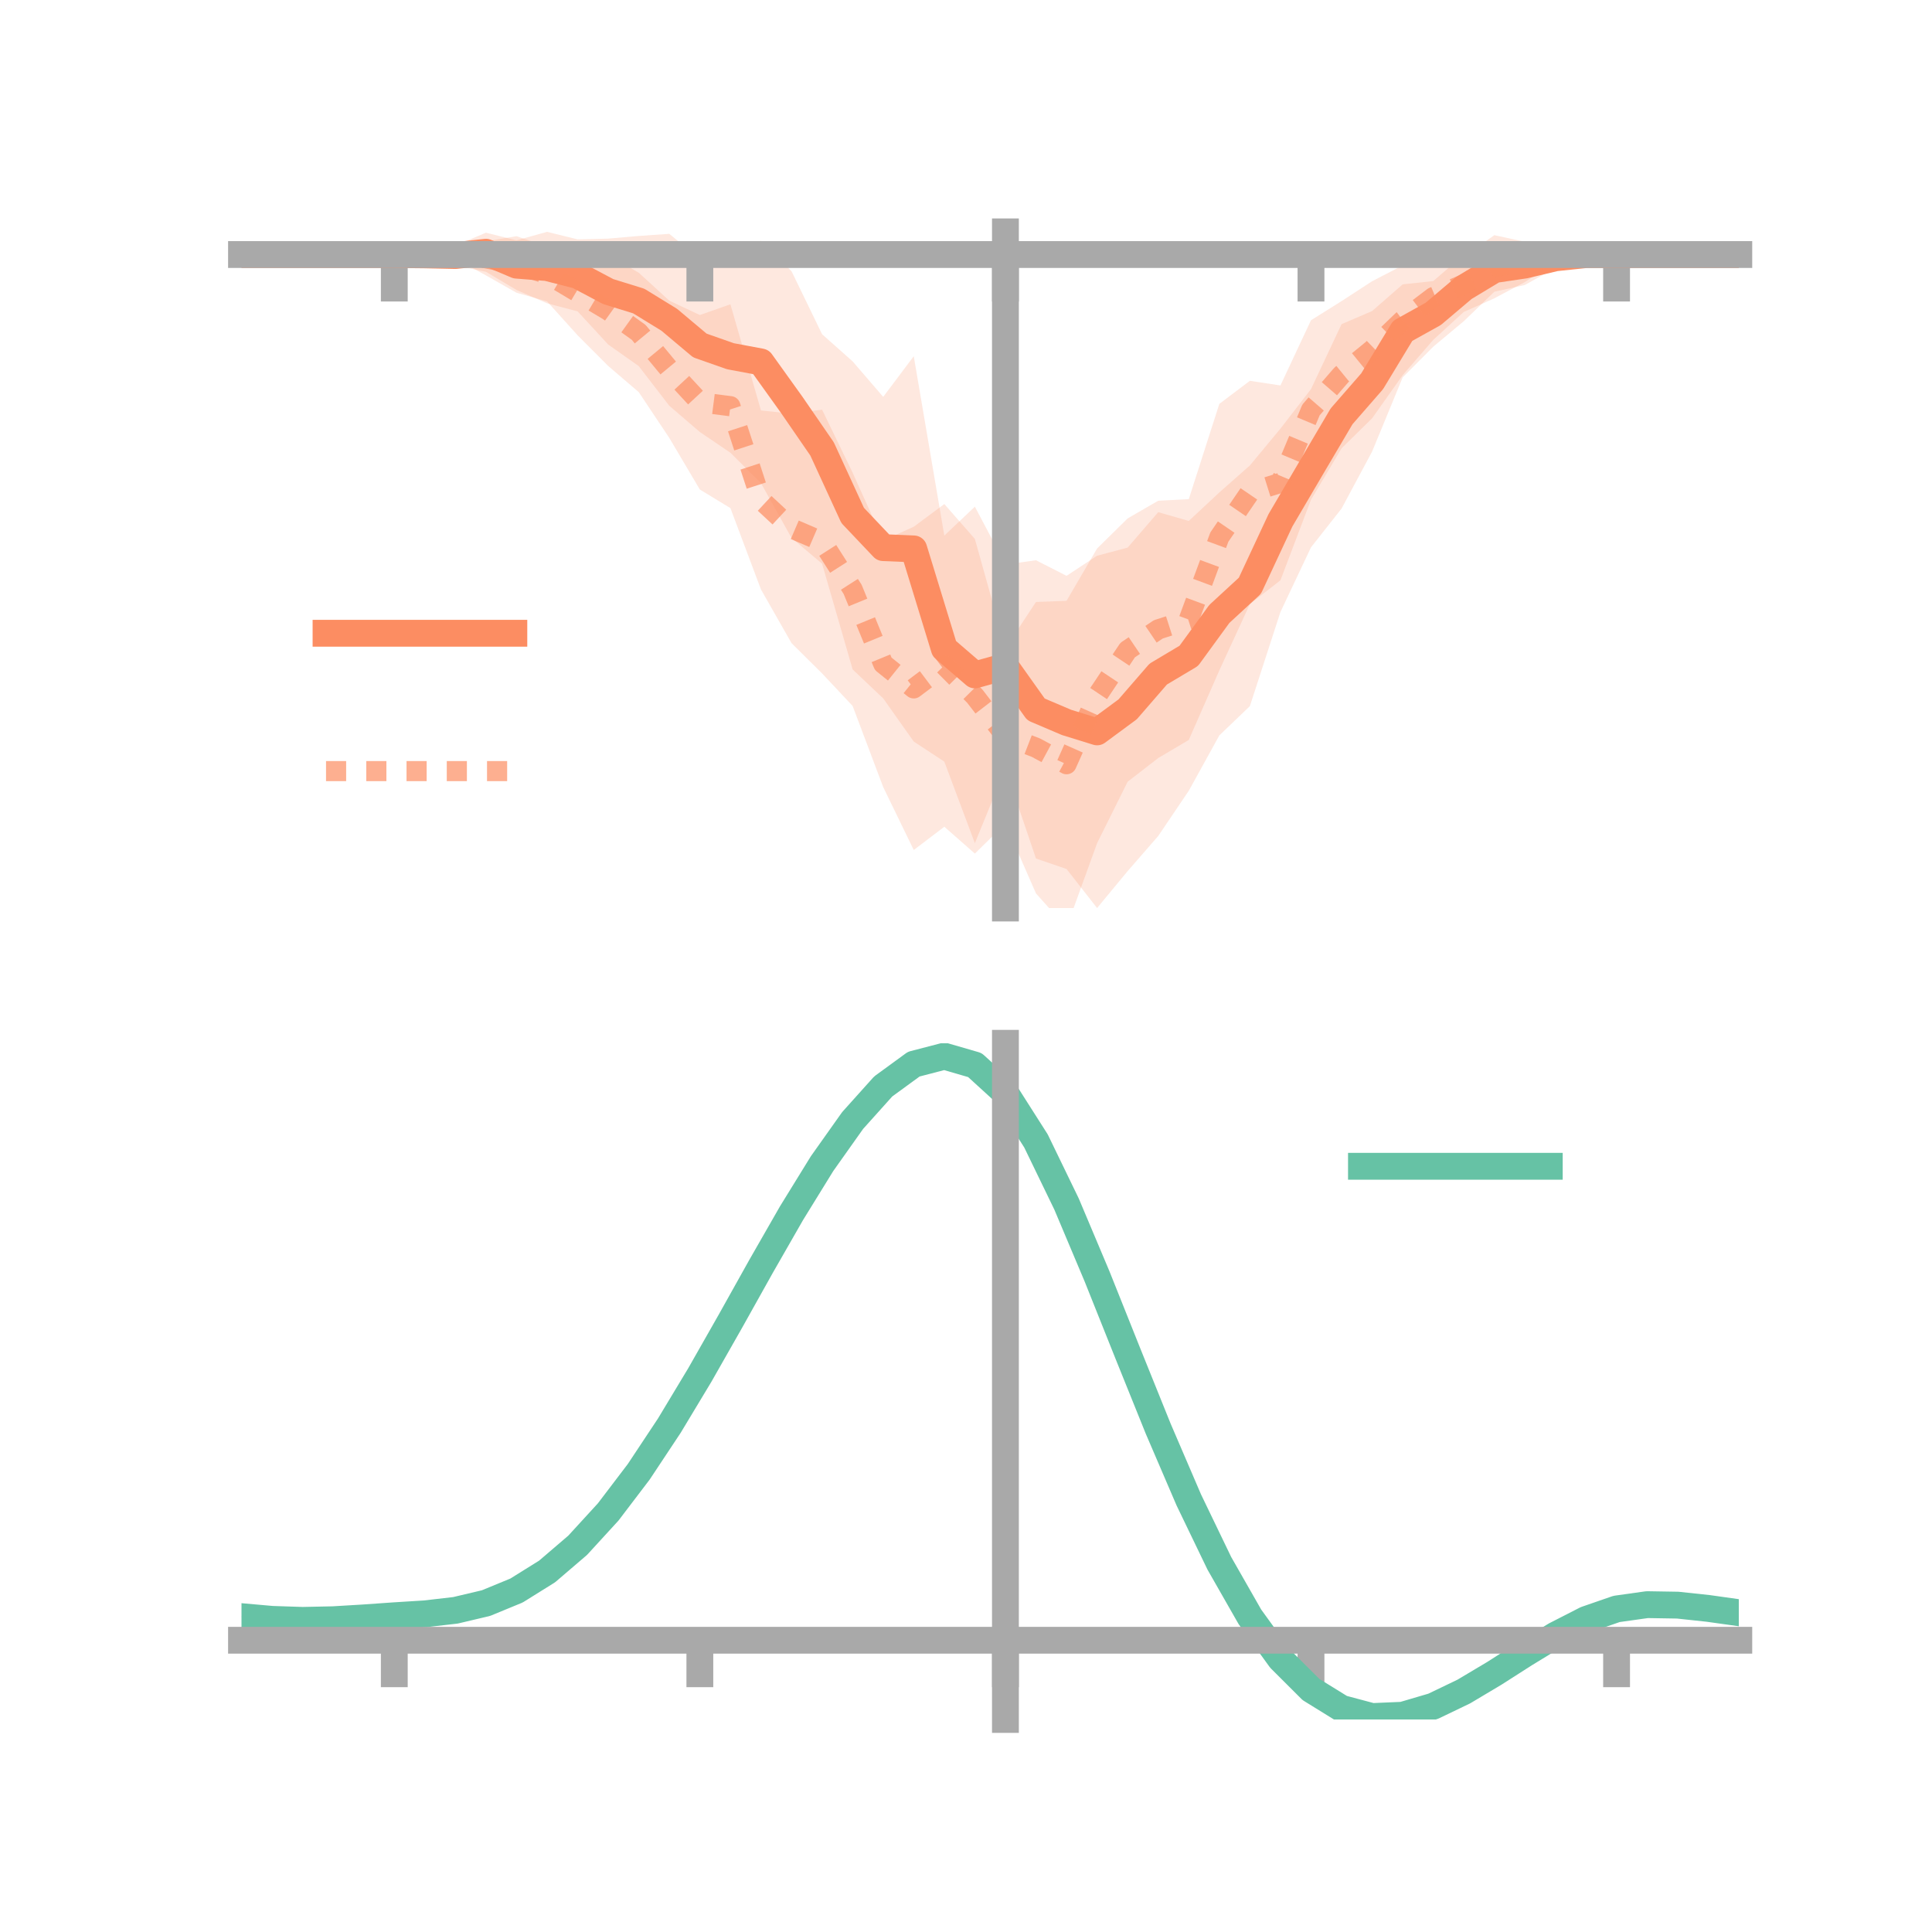 <?xml version="1.0" encoding="utf-8" standalone="no"?>
<!DOCTYPE svg PUBLIC "-//W3C//DTD SVG 1.1//EN"
  "http://www.w3.org/Graphics/SVG/1.1/DTD/svg11.dtd">
<!-- Created with matplotlib (https://matplotlib.org/) -->
<svg height="144pt" version="1.1" viewBox="0 0 144 144" width="144pt" xmlns="http://www.w3.org/2000/svg" xmlns:xlink="http://www.w3.org/1999/xlink">
 <defs>
  <style type="text/css">*{stroke-linecap:butt;stroke-linejoin:round;}</style>
 </defs>
 <g id="figure_1">
  <g id="patch_1">
   <path d="M 0 144 
L 144 144 
L 144 0 
L 0 0 
z
" style="fill:none;"/>
  </g>
  <g id="axes_1">
   <g id="patch_2">
    <path d="M 18 67.68 
L 129.6 67.68 
L 129.6 17.28 
L 18 17.28 
z
" style="fill:none;"/>
   </g>
   <g id="PolyCollection_1">
    <path clip-path="url(#pb606814ad1)" d="M 18 18.973 
L 18 18.973 
L 20.278 18.973 
L 22.555 18.973 
L 24.833 18.973 
L 27.11 18.973 
L 29.388 18.973 
L 31.665 18.826 
L 33.943 18.306 
L 36.22 17.343 
L 38.498 17.914 
L 40.776 17.28 
L 43.053 17.842 
L 45.331 17.785 
L 47.608 17.587 
L 49.886 17.429 
L 52.163 19.303 
L 54.441 19.36 
L 56.718 17.942 
L 58.996 20.216 
L 61.273 24.91 
L 63.551 26.936 
L 65.829 29.581 
L 68.106 26.551 
L 70.384 39.921 
L 72.661 37.764 
L 74.939 42.075 
L 77.216 41.758 
L 79.494 42.919 
L 81.771 41.42 
L 84.049 40.814 
L 86.327 38.174 
L 88.604 38.828 
L 90.882 36.704 
L 93.159 34.693 
L 95.437 31.947 
L 97.714 29.002 
L 99.992 24.161 
L 102.269 23.183 
L 104.547 21.194 
L 106.824 20.95 
L 109.102 18.994 
L 111.38 18.441 
L 113.657 18.269 
L 115.935 18.469 
L 118.212 18.882 
L 120.49 18.973 
L 122.767 18.973 
L 125.045 18.973 
L 127.322 18.973 
L 129.6 18.973 
L 129.6 18.973 
L 129.6 18.973 
L 127.322 18.973 
L 125.045 18.973 
L 122.767 18.973 
L 120.49 18.973 
L 118.212 19.072 
L 115.935 19.961 
L 113.657 21.241 
L 111.38 21.743 
L 109.102 23.94 
L 106.824 25.842 
L 104.547 28.13 
L 102.269 33.658 
L 99.992 37.906 
L 97.714 40.796 
L 95.437 45.615 
L 93.159 52.63 
L 90.882 54.813 
L 88.604 58.94 
L 86.327 62.31 
L 84.049 64.926 
L 81.771 67.68 
L 79.494 64.77 
L 77.216 63.989 
L 74.939 57.269 
L 72.661 62.844 
L 70.384 56.768 
L 68.106 55.272 
L 65.829 52.054 
L 63.551 49.896 
L 61.273 42.013 
L 58.996 40.093 
L 56.718 36.012 
L 54.441 33.743 
L 52.163 32.199 
L 49.886 30.244 
L 47.608 27.287 
L 45.331 25.679 
L 43.053 23.209 
L 40.776 22.608 
L 38.498 21.612 
L 36.22 20.257 
L 33.943 19.788 
L 31.665 19.168 
L 29.388 18.973 
L 27.11 18.973 
L 24.833 18.973 
L 22.555 18.973 
L 20.278 18.973 
L 18 18.973 
z
" style="fill:#fc8d62;fill-opacity:0.2;"/>
   </g>
   <g id="PolyCollection_2">
    <path clip-path="url(#pb606814ad1)" d="M 18 18.973 
L 18 18.973 
L 20.278 18.973 
L 22.555 18.973 
L 24.833 18.973 
L 27.11 18.973 
L 29.388 18.973 
L 31.665 18.732 
L 33.943 18.633 
L 36.22 17.98 
L 38.498 17.605 
L 40.776 18.378 
L 43.053 18.573 
L 45.331 19.004 
L 47.608 20.327 
L 49.886 22.41 
L 52.163 23.48 
L 54.441 22.679 
L 56.718 30.592 
L 58.996 30.833 
L 61.273 30.535 
L 63.551 35.238 
L 65.829 40.285 
L 68.106 39.261 
L 70.384 37.568 
L 72.661 40.168 
L 74.939 48.318 
L 77.216 44.868 
L 79.494 44.782 
L 81.771 40.881 
L 84.049 38.64 
L 86.327 37.321 
L 88.604 37.206 
L 90.882 30.101 
L 93.159 28.383 
L 95.437 28.73 
L 97.714 23.87 
L 99.992 22.443 
L 102.269 20.961 
L 104.547 19.784 
L 106.824 18.965 
L 109.102 19.14 
L 111.38 17.528 
L 113.657 18.023 
L 115.935 18.678 
L 118.212 18.804 
L 120.49 18.973 
L 122.767 18.973 
L 125.045 18.973 
L 127.322 18.973 
L 129.6 18.973 
L 129.6 18.973 
L 129.6 18.973 
L 127.322 18.973 
L 125.045 18.973 
L 122.767 18.973 
L 120.49 18.973 
L 118.212 19.28 
L 115.935 19.538 
L 113.657 21.022 
L 111.38 22.235 
L 109.102 23.249 
L 106.824 25.334 
L 104.547 27.962 
L 102.269 31.177 
L 99.992 33.414 
L 97.714 37.245 
L 95.437 43.251 
L 93.159 45.025 
L 90.882 49.965 
L 88.604 55.153 
L 86.327 56.5 
L 84.049 58.265 
L 81.771 62.846 
L 79.494 69.138 
L 77.216 66.591 
L 74.939 61.385 
L 72.661 63.621 
L 70.384 61.621 
L 68.106 63.355 
L 65.829 58.665 
L 63.551 52.62 
L 61.273 50.192 
L 58.996 47.936 
L 56.718 43.935 
L 54.441 37.871 
L 52.163 36.487 
L 49.886 32.641 
L 47.608 29.226 
L 45.331 27.277 
L 43.053 24.992 
L 40.776 22.467 
L 38.498 21.819 
L 36.22 20.525 
L 33.943 19.283 
L 31.665 19.153 
L 29.388 18.973 
L 27.11 18.973 
L 24.833 18.973 
L 22.555 18.973 
L 20.278 18.973 
L 18 18.973 
z
" style="fill:#fc8d62;fill-opacity:0.2;"/>
   </g>
   <g id="matplotlib.axis_1">
    <g id="xtick_1">
     <g id="line2d_1">
      <defs>
       <path d="M 0 0 
L 0 3.5 
" id="md7dcb9acca" style="stroke:#a9a9a9;stroke-width:2;"/>
      </defs>
      <g>
       <use style="fill:#a9a9a9;stroke:#a9a9a9;stroke-width:2;" x="29.388" xlink:href="#md7dcb9acca" y="18.973"/>
      </g>
     </g>
    </g>
    <g id="xtick_2">
     <g id="line2d_2">
      <g>
       <use style="fill:#a9a9a9;stroke:#a9a9a9;stroke-width:2;" x="52.163" xlink:href="#md7dcb9acca" y="18.973"/>
      </g>
     </g>
    </g>
    <g id="xtick_3">
     <g id="line2d_3">
      <g>
       <use style="fill:#a9a9a9;stroke:#a9a9a9;stroke-width:2;" x="74.939" xlink:href="#md7dcb9acca" y="18.973"/>
      </g>
     </g>
    </g>
    <g id="xtick_4">
     <g id="line2d_4">
      <g>
       <use style="fill:#a9a9a9;stroke:#a9a9a9;stroke-width:2;" x="97.714" xlink:href="#md7dcb9acca" y="18.973"/>
      </g>
     </g>
    </g>
    <g id="xtick_5">
     <g id="line2d_5">
      <g>
       <use style="fill:#a9a9a9;stroke:#a9a9a9;stroke-width:2;" x="120.49" xlink:href="#md7dcb9acca" y="18.973"/>
      </g>
     </g>
    </g>
   </g>
   <g id="matplotlib.axis_2"/>
   <g id="line2d_6">
    <path clip-path="url(#pb606814ad1)" d="M 18 18.973 
L 20.278 18.973 
L 22.555 18.973 
L 24.833 18.973 
L 27.11 18.973 
L 29.388 18.973 
L 31.665 18.997 
L 33.943 19.047 
L 36.22 18.8 
L 38.498 19.763 
L 40.776 19.944 
L 43.053 20.526 
L 45.331 21.732 
L 47.608 22.437 
L 49.886 23.837 
L 52.163 25.751 
L 54.441 26.551 
L 56.718 26.977 
L 58.996 30.154 
L 61.273 33.462 
L 63.551 38.416 
L 65.829 40.818 
L 68.106 40.912 
L 70.384 48.345 
L 72.661 50.304 
L 74.939 49.672 
L 77.216 52.874 
L 79.494 53.844 
L 81.771 54.55 
L 84.049 52.87 
L 86.327 50.242 
L 88.604 48.884 
L 90.882 45.759 
L 93.159 43.661 
L 95.437 38.781 
L 97.714 34.899 
L 99.992 31.033 
L 102.269 28.421 
L 104.547 24.662 
L 106.824 23.396 
L 109.102 21.467 
L 111.38 20.092 
L 113.657 19.755 
L 115.935 19.215 
L 118.212 18.977 
L 120.49 18.973 
L 122.767 18.973 
L 125.045 18.973 
L 127.322 18.973 
L 129.6 18.973 
" style="fill:none;stroke:#fc8d62;stroke-linecap:square;stroke-width:2;"/>
   </g>
   <g id="line2d_7">
    <path clip-path="url(#pb606814ad1)" d="M 18 18.973 
L 20.278 18.973 
L 22.555 18.973 
L 24.833 18.973 
L 27.11 18.973 
L 29.388 18.973 
L 31.665 18.942 
L 33.943 18.958 
L 36.22 19.253 
L 38.498 19.712 
L 40.776 20.423 
L 43.053 21.782 
L 45.331 23.141 
L 47.608 24.776 
L 49.886 27.526 
L 52.163 29.984 
L 54.441 30.275 
L 56.718 37.264 
L 58.996 39.384 
L 61.273 40.364 
L 63.551 43.929 
L 65.829 49.475 
L 68.106 51.308 
L 70.384 49.595 
L 72.661 51.894 
L 74.939 54.851 
L 77.216 55.729 
L 79.494 56.96 
L 81.771 51.864 
L 84.049 48.453 
L 86.327 46.911 
L 88.604 46.18 
L 90.882 40.033 
L 93.159 36.704 
L 95.437 35.99 
L 97.714 30.557 
L 99.992 27.928 
L 102.269 26.069 
L 104.547 23.873 
L 106.824 22.149 
L 109.102 21.194 
L 111.38 19.882 
L 113.657 19.523 
L 115.935 19.108 
L 118.212 19.042 
L 120.49 18.973 
L 122.767 18.973 
L 125.045 18.973 
L 127.322 18.973 
L 129.6 18.973 
" style="fill:none;stroke:#fc8d62;stroke-dasharray:1.5,1.5;stroke-dashoffset:0;stroke-opacity:0.7;stroke-width:1.5;"/>
   </g>
   <g id="patch_3">
    <path d="M 74.939 67.68 
L 74.939 17.28 
" style="fill:none;stroke:#a9a9a9;stroke-linecap:square;stroke-linejoin:miter;stroke-width:2;"/>
   </g>
   <g id="patch_4">
    <path d="M 129.6 67.68 
L 129.6 17.28 
" style="fill:none;"/>
   </g>
   <g id="patch_5">
    <path d="M 18 18.973 
L 129.6 18.973 
" style="fill:none;stroke:#a9a9a9;stroke-linecap:square;stroke-linejoin:miter;stroke-width:2;"/>
   </g>
   <g id="patch_6">
    <path d="M 18 17.28 
L 129.6 17.28 
" style="fill:none;"/>
   </g>
   <g id="legend_1">
    <g id="line2d_8">
     <path d="M 24.3 47.2 
L 38.3 47.2 
" style="fill:none;stroke:#fc8d62;stroke-linecap:square;stroke-width:2;"/>
    </g>
    <g id="line2d_9"/>
    <g id="text_1">
     <!--   -->
     <g transform="translate(43.9 49.65)scale(0.07 -0.07)">
      <defs>
       <path id="DejaVuSans-32"/>
      </defs>
      <use xlink:href="#DejaVuSans-32"/>
     </g>
    </g>
    <g id="line2d_10">
     <path d="M 24.3 57.474 
L 38.3 57.474 
" style="fill:none;stroke:#fc8d62;stroke-dasharray:1.5,1.5;stroke-dashoffset:0;stroke-opacity:0.7;stroke-width:1.5;"/>
    </g>
    <g id="line2d_11"/>
    <g id="text_2">
     <!--   -->
     <g transform="translate(43.9 59.924)scale(0.07 -0.07)">
      <use xlink:href="#DejaVuSans-32"/>
     </g>
    </g>
   </g>
  </g>
  <g id="axes_2">
   <g id="patch_7">
    <path d="M 18 128.16 
L 129.6 128.16 
L 129.6 77.76 
L 18 77.76 
z
" style="fill:none;"/>
   </g>
   <g id="PolyCollection_3">
    <path clip-path="url(#pb17a3350ce)" d="M 18 120.539 
L 18 120.454 
L 20.278 120.666 
L 22.555 120.743 
L 24.833 120.688 
L 27.11 120.543 
L 29.388 120.375 
L 31.665 120.227 
L 33.943 119.96 
L 36.22 119.415 
L 38.498 118.466 
L 40.776 117.022 
L 43.053 115.033 
L 45.331 112.489 
L 47.608 109.423 
L 49.886 105.903 
L 52.163 102.028 
L 54.441 97.928 
L 56.718 93.758 
L 58.996 89.692 
L 61.273 85.919 
L 63.551 82.639 
L 65.829 80.053 
L 68.106 78.362 
L 70.384 77.76 
L 72.661 78.432 
L 74.939 80.545 
L 77.216 84.174 
L 79.494 88.946 
L 81.771 94.429 
L 84.049 100.216 
L 86.327 105.952 
L 88.604 111.339 
L 90.882 116.142 
L 93.159 120.193 
L 95.437 123.387 
L 97.714 125.686 
L 99.992 127.108 
L 102.269 127.721 
L 104.547 127.632 
L 106.824 126.975 
L 109.102 125.899 
L 111.38 124.565 
L 113.657 123.135 
L 115.935 121.768 
L 118.212 120.617 
L 120.49 119.834 
L 122.767 119.517 
L 125.045 119.56 
L 127.322 119.814 
L 129.6 120.146 
L 129.6 120.257 
L 129.6 120.257 
L 127.322 119.95 
L 125.045 119.716 
L 122.767 119.684 
L 120.49 120.007 
L 118.212 120.801 
L 115.935 121.98 
L 113.657 123.392 
L 111.38 124.874 
L 109.102 126.256 
L 106.824 127.371 
L 104.547 128.054 
L 102.269 128.16 
L 99.992 127.562 
L 97.714 126.169 
L 95.437 123.925 
L 93.159 120.82 
L 90.882 116.895 
L 88.604 112.245 
L 86.327 107.029 
L 84.049 101.47 
L 81.771 95.857 
L 79.494 90.536 
L 77.216 85.901 
L 74.939 82.378 
L 72.661 80.333 
L 70.384 79.686 
L 68.106 80.271 
L 65.829 81.902 
L 63.551 84.39 
L 61.273 87.539 
L 58.996 91.152 
L 56.718 95.04 
L 54.441 99.021 
L 52.163 102.93 
L 49.886 106.621 
L 47.608 109.974 
L 45.331 112.895 
L 43.053 115.325 
L 40.776 117.235 
L 38.498 118.632 
L 36.22 119.558 
L 33.943 120.09 
L 31.665 120.347 
L 29.388 120.483 
L 27.11 120.635 
L 24.833 120.762 
L 22.555 120.804 
L 20.278 120.73 
L 18 120.539 
z
" style="fill:#66c2a5;fill-opacity:0.2;"/>
   </g>
   <g id="matplotlib.axis_3">
    <g id="xtick_6">
     <g id="line2d_12">
      <g>
       <use style="fill:#a9a9a9;stroke:#a9a9a9;stroke-width:2;" x="29.388" xlink:href="#md7dcb9acca" y="122.254"/>
      </g>
     </g>
    </g>
    <g id="xtick_7">
     <g id="line2d_13">
      <g>
       <use style="fill:#a9a9a9;stroke:#a9a9a9;stroke-width:2;" x="52.163" xlink:href="#md7dcb9acca" y="122.254"/>
      </g>
     </g>
    </g>
    <g id="xtick_8">
     <g id="line2d_14">
      <g>
       <use style="fill:#a9a9a9;stroke:#a9a9a9;stroke-width:2;" x="74.939" xlink:href="#md7dcb9acca" y="122.254"/>
      </g>
     </g>
    </g>
    <g id="xtick_9">
     <g id="line2d_15">
      <g>
       <use style="fill:#a9a9a9;stroke:#a9a9a9;stroke-width:2;" x="97.714" xlink:href="#md7dcb9acca" y="122.254"/>
      </g>
     </g>
    </g>
    <g id="xtick_10">
     <g id="line2d_16">
      <g>
       <use style="fill:#a9a9a9;stroke:#a9a9a9;stroke-width:2;" x="120.49" xlink:href="#md7dcb9acca" y="122.254"/>
      </g>
     </g>
    </g>
   </g>
   <g id="matplotlib.axis_4"/>
   <g id="line2d_17">
    <path clip-path="url(#pb17a3350ce)" d="M 18 120.496 
L 20.278 120.698 
L 22.555 120.773 
L 24.833 120.725 
L 27.11 120.589 
L 29.388 120.429 
L 31.665 120.287 
L 33.943 120.025 
L 36.22 119.487 
L 38.498 118.549 
L 40.776 117.129 
L 43.053 115.179 
L 45.331 112.692 
L 47.608 109.698 
L 49.886 106.262 
L 52.163 102.479 
L 54.441 98.474 
L 56.718 94.399 
L 58.996 90.422 
L 61.273 86.729 
L 63.551 83.515 
L 65.829 80.978 
L 68.106 79.316 
L 70.384 78.723 
L 72.661 79.383 
L 74.939 81.462 
L 77.216 85.038 
L 79.494 89.741 
L 81.771 95.143 
L 84.049 100.843 
L 86.327 106.49 
L 88.604 111.792 
L 90.882 116.519 
L 93.159 120.507 
L 95.437 123.656 
L 97.714 125.927 
L 99.992 127.335 
L 102.269 127.941 
L 104.547 127.843 
L 106.824 127.173 
L 109.102 126.078 
L 111.38 124.72 
L 113.657 123.264 
L 115.935 121.874 
L 118.212 120.709 
L 120.49 119.921 
L 122.767 119.601 
L 125.045 119.638 
L 127.322 119.882 
L 129.6 120.202 
" style="fill:none;stroke:#66c2a5;stroke-linecap:square;stroke-width:2;"/>
   </g>
   <g id="patch_8">
    <path d="M 74.939 128.16 
L 74.939 77.76 
" style="fill:none;stroke:#a9a9a9;stroke-linecap:square;stroke-linejoin:miter;stroke-width:2;"/>
   </g>
   <g id="patch_9">
    <path d="M 129.6 128.16 
L 129.6 77.76 
" style="fill:none;"/>
   </g>
   <g id="patch_10">
    <path d="M 18 122.254 
L 129.6 122.254 
" style="fill:none;stroke:#a9a9a9;stroke-linecap:square;stroke-linejoin:miter;stroke-width:2;"/>
   </g>
   <g id="patch_11">
    <path d="M 18 77.76 
L 129.6 77.76 
" style="fill:none;"/>
   </g>
   <g id="legend_2">
    <g id="line2d_18">
     <path d="M 101.475 86.929 
L 115.475 86.929 
" style="fill:none;stroke:#66c2a5;stroke-linecap:square;stroke-width:2;"/>
    </g>
    <g id="line2d_19"/>
    <g id="text_3">
     <!--   -->
     <g transform="translate(121.075 89.379)scale(0.07 -0.07)">
      <use xlink:href="#DejaVuSans-32"/>
     </g>
    </g>
   </g>
  </g>
 </g>
 <defs>
  <clipPath id="pb606814ad1">
   <rect height="50.4" width="111.6" x="18" y="17.28"/>
  </clipPath>
  <clipPath id="pb17a3350ce">
   <rect height="50.4" width="111.6" x="18" y="77.76"/>
  </clipPath>
 </defs>
</svg>
